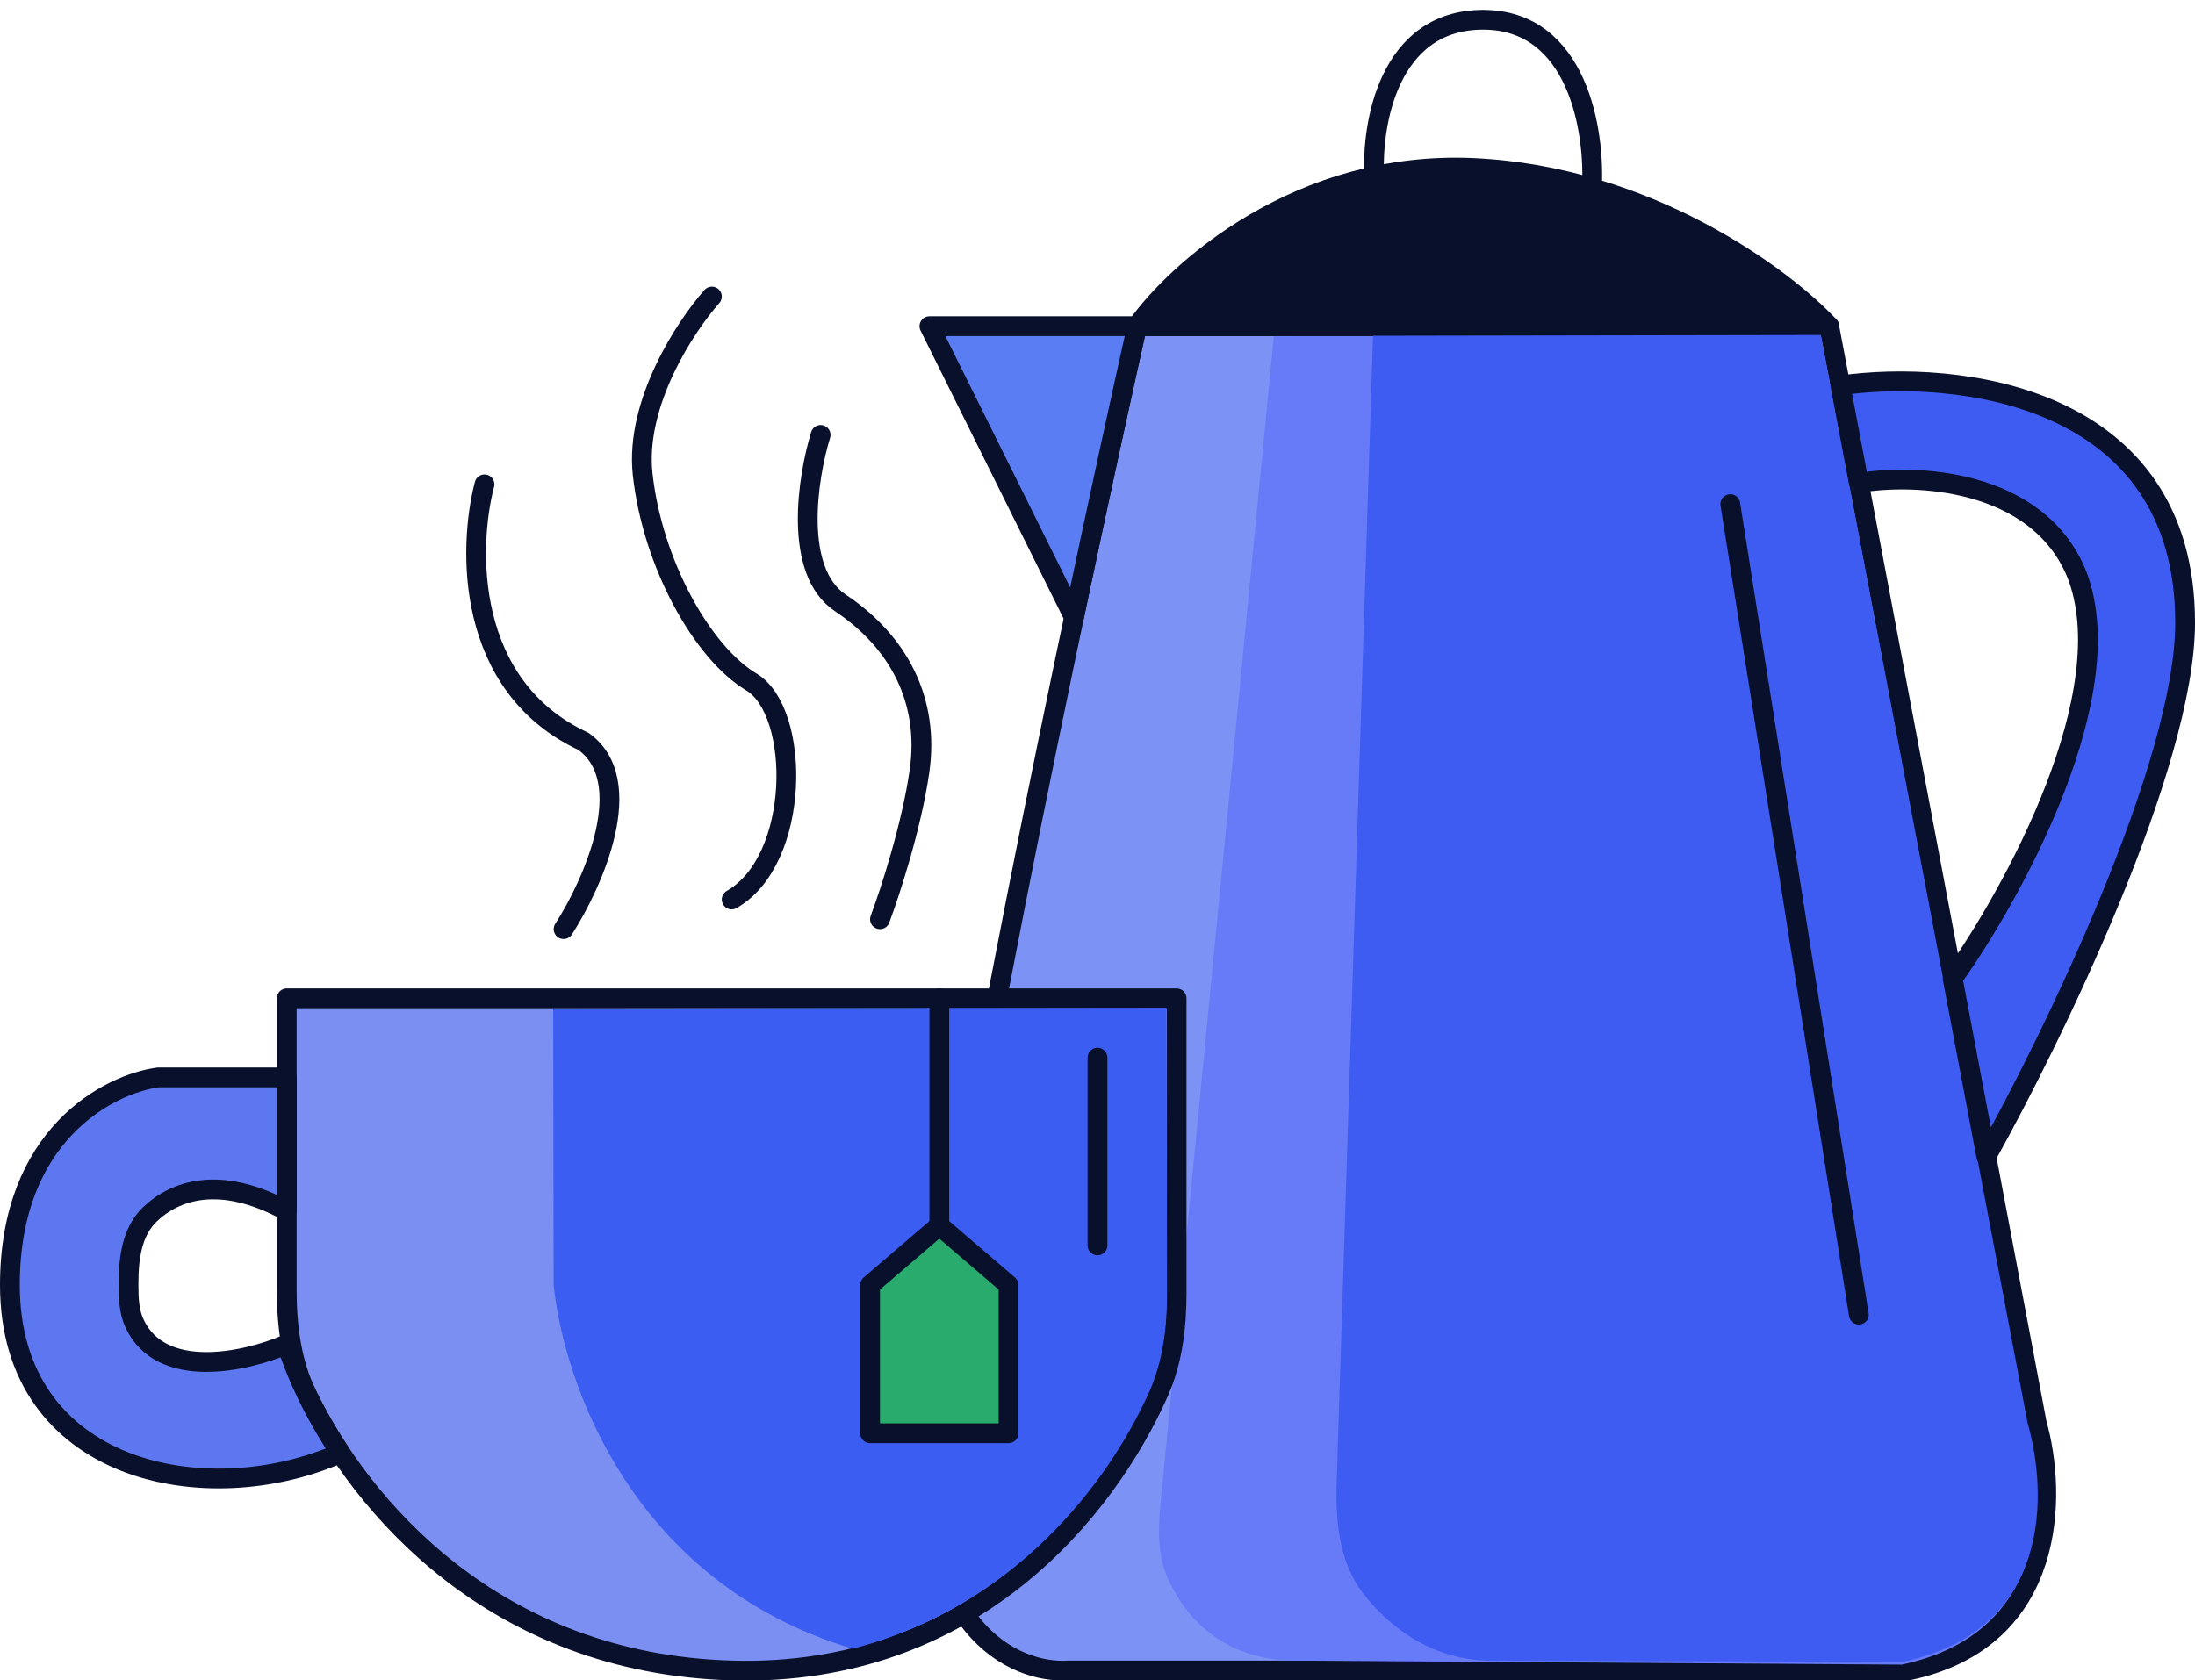 <svg width="111" height="85" viewBox="0 0 111 85" fill="none" xmlns="http://www.w3.org/2000/svg">
<path d="M92.5 16.5H57.5C54.333 30.667 47.8 61.6 47 72C46.2 82.4 51.333 84.667 54 84.5H96.5C104.1 82.9 104 75.5 103 72L92.5 16.5Z" fill="#7D92F5" stroke="#09102C" stroke-linejoin="round"/>
<path d="M92.5 16.497H57.5C59.5 13.664 65.7 8.097 74.5 8.497C83.3 8.897 90.167 13.997 92.5 16.497Z" fill="#09102C" stroke="#09102C" stroke-linejoin="round"/>
<path d="M69.499 9C69.333 6.333 70.199 1 74.999 1C79.799 1 80.666 6.667 80.5 9.5" stroke="#09102C"/>
<path d="M47 16.5H57.5C56.628 20.398 55.502 25.566 54.31 31.226L47 16.5Z" fill="#5A7DF3" stroke="#09102C" stroke-linejoin="round"/>
<path d="M102.488 71.967L92.063 17L64.416 17.01L58.681 76.128C58.561 77.371 58.534 78.652 59.035 79.796C59.914 81.803 61.867 83.999 65.5 83.999L96.168 84.203C103.768 82.603 103.488 75.467 102.488 71.967Z" fill="#677BF9"/>
<path d="M102.536 71.979L92.076 16.945L69.431 16.986L67.595 74.948C67.532 76.932 67.707 78.996 68.913 80.573C70.262 82.336 72.466 84.01 75.481 84.01L96.216 84.065C103.816 82.465 103.536 75.479 102.536 71.979Z" fill="#3E5CF1"/>
<path d="M87.5 25.5L94 66.5" stroke="#09102C" stroke-linecap="round" stroke-linejoin="round"/>
<path d="M110.501 31.497C110.501 19.897 98.879 18.663 93.068 19.497L94.001 24.427C96.834 23.95 103.001 24.197 105.001 28.997C107.401 34.997 101.83 45.163 98.744 49.497L100.447 58.497C103.798 52.497 110.501 38.697 110.501 31.497Z" fill="#3E5CF1" stroke="#09102C" stroke-linejoin="round"/>
<path d="M24.501 24.5C23.668 27.667 23.501 34.7 29.501 37.5C32.3 39.5 30 44.667 28.5 47M36 15C34.667 16.5 32.1 20.4 32.5 24C33 28.5 35.5 33 38 34.5C40.5 36 40.5 43.5 37 45.5M41.5 22C40.833 24.167 40.1 28.9 42.5 30.5C45.5 32.5 47 35.5 46.5 39C46.1 41.8 45 45.167 44.5 46.5" stroke="#09102C" stroke-linecap="round" stroke-linejoin="round"/>
<path d="M59.5 50.5H14.5V65.253C14.5 67.074 14.73 68.904 15.522 70.543C18.242 76.17 24.979 84.156 37 84.5C49.199 84.849 55.957 76.364 58.596 70.426C59.295 68.855 59.5 67.127 59.5 65.408V50.5Z" fill="#7A8FF1" stroke="#09102C" stroke-linejoin="round"/>
<path d="M8 54.5H14.5V61.25C11.112 59.415 8.854 60.212 7.583 61.425C6.664 62.304 6.5 63.654 6.5 64.926V65.01C6.5 65.668 6.524 66.345 6.801 66.943C8.136 69.824 12.372 68.912 14.5 68C14.974 69.516 15.864 71.47 17.218 73.5C10.436 76.5 0.5 74.5 0.5 65C0.5 57.4 5.5 54.833 8 54.5Z" fill="#5D77F0" stroke="#09102C" stroke-linejoin="round"/>
<path d="M59.016 65.374L58.982 50.977L27.973 51.016L27.997 65.004C28.497 69.862 31.912 80.031 43.112 83.401C51.255 81.27 55.988 75.13 58.105 70.433C58.817 68.853 59.02 67.108 59.016 65.374Z" fill="#3C5DF1"/>
<path d="M55.5 53.5V63" stroke="#09102C" stroke-linecap="round"/>
<path d="M44 65L47.5 62L51 65V72.5H44V65Z" fill="#28AB6C" stroke="#09102C" stroke-linejoin="round"/>
<path d="M47.5 50.5V62" stroke="#09102C" stroke-linecap="round"/>
</svg>
